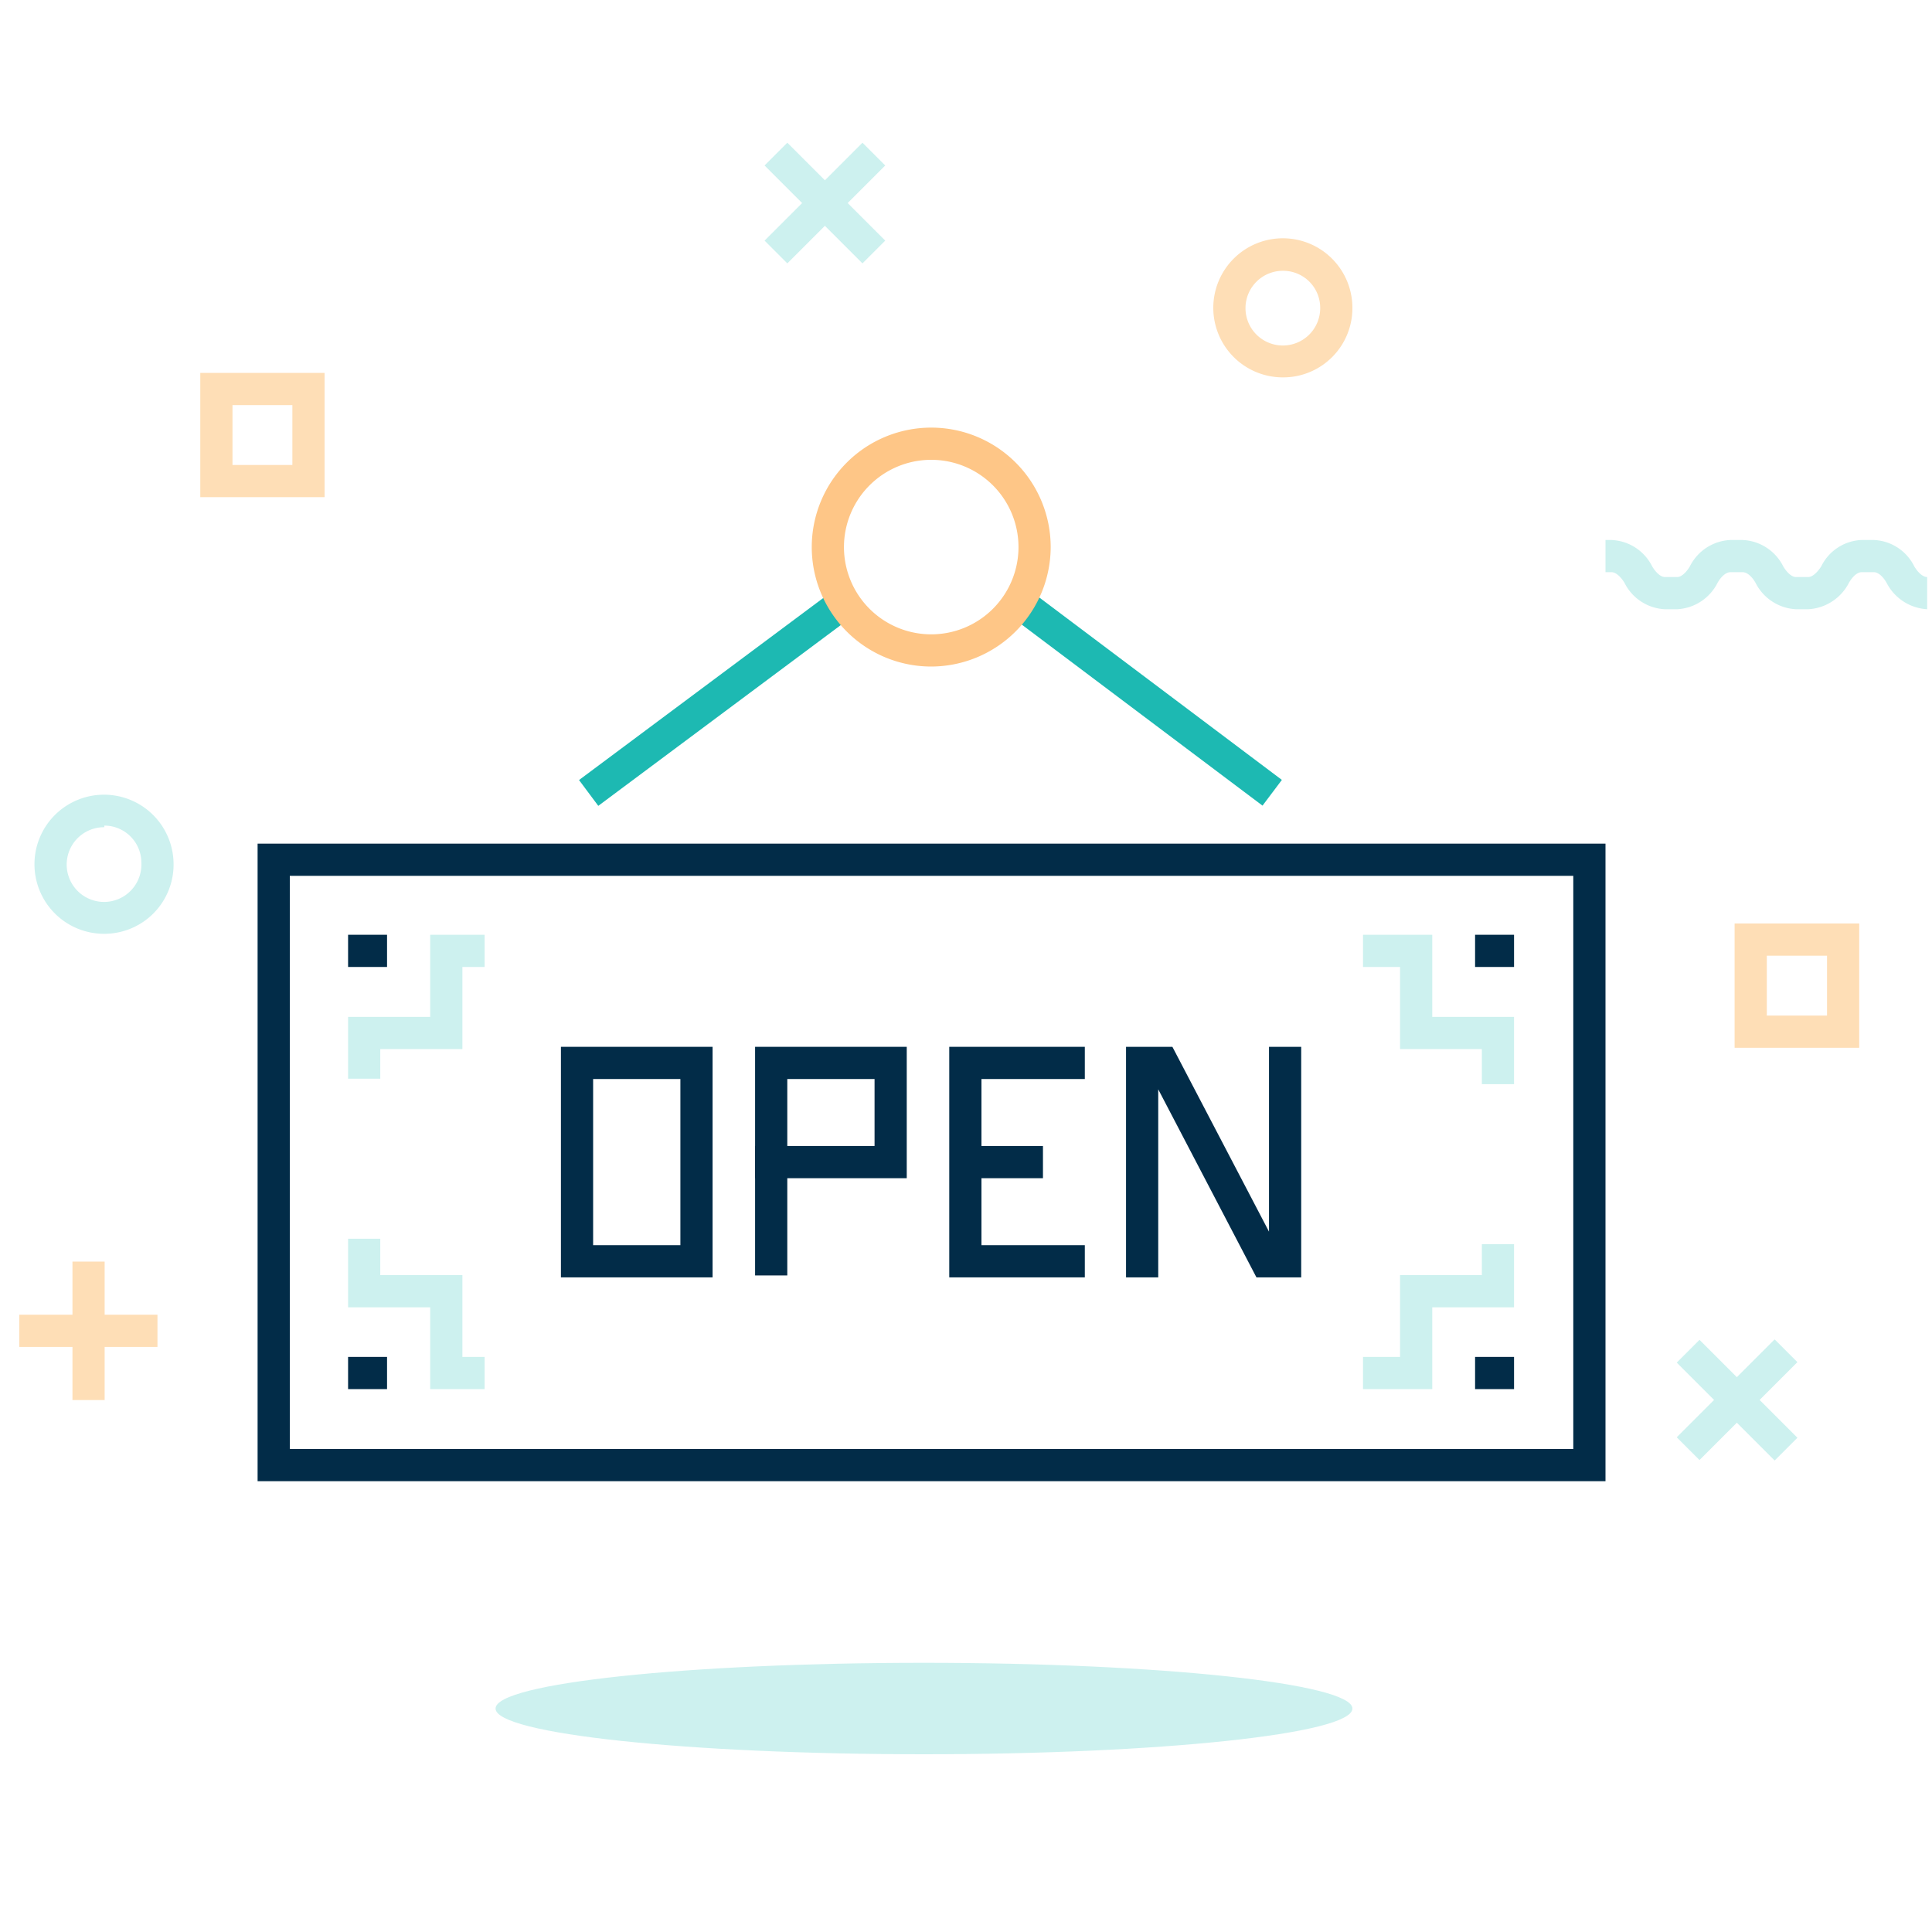 <svg id="Layer_1" data-name="Layer 1" xmlns="http://www.w3.org/2000/svg" viewBox="0 0 60 60"><defs><style>.cls-1{fill:#fedeb6;}.cls-2{fill:#cdf1ef;}.cls-3{fill:#1db9b2;}.cls-4{fill:#022c48;}.cls-5{fill:#fec687;}</style></defs><title>Open Sign- On Light</title><rect class="cls-1" x="2.25" y="39.18" width="1" height="4.3"/><rect class="cls-1" x="0.6" y="40.83" width="4.29" height="1"/><rect class="cls-2" x="53.44" y="41.33" width="1" height="4.3" transform="translate(-14.94 50.88) rotate(-45)"/><rect class="cls-2" x="51.8" y="42.97" width="4.3" height="1" transform="translate(-14.94 50.88) rotate(-45)"/><rect class="cls-2" x="25.12" y="4.16" width="1" height="4.3" transform="translate(3.04 19.96) rotate(-45)"/><rect class="cls-2" x="23.47" y="5.81" width="4.3" height="1" transform="translate(3.04 19.96) rotate(-45)"/><path class="cls-2" d="M59.85,18.92a1.51,1.51,0,0,1-1.26-.82c-.12-.21-.27-.33-.39-.33h-.39c-.12,0-.27.12-.39.33a1.51,1.51,0,0,1-1.26.82h-.39a1.49,1.49,0,0,1-1.25-.82c-.12-.21-.27-.33-.4-.33h-.38c-.13,0-.28.12-.4.33a1.49,1.49,0,0,1-1.25.82H51.7a1.48,1.48,0,0,1-1.25-.82c-.13-.21-.28-.33-.4-.33h-.19v-1h.19a1.48,1.48,0,0,1,1.26.82c.12.2.27.33.39.33h.39c.12,0,.27-.13.39-.33a1.48,1.48,0,0,1,1.26-.82h.38a1.48,1.48,0,0,1,1.26.82c.12.2.27.33.39.33h.39c.12,0,.27-.13.4-.33a1.46,1.46,0,0,1,1.25-.82h.39a1.47,1.47,0,0,1,1.25.82c.12.2.27.33.4.33Z"/><path class="cls-1" d="M39.86,11.72A2.16,2.16,0,1,1,42,9.57,2.15,2.15,0,0,1,39.86,11.72Zm0-3.31A1.16,1.16,0,1,0,41,9.57,1.15,1.15,0,0,0,39.86,8.41Z"/><path class="cls-2" d="M3.24,29A2.16,2.16,0,1,1,5.39,26.8,2.15,2.15,0,0,1,3.24,29Zm0-3.31A1.16,1.16,0,1,0,4.39,26.8,1.15,1.15,0,0,0,3.24,25.64Z"/><path class="cls-1" d="M10.08,15.44H6.22V11.58h3.86Zm-2.86-1H9.08V12.58H7.22Z"/><path class="cls-1" d="M57.74,32.54H53.87V28.68h3.87Zm-2.87-1h1.87V29.68H54.87Z"/><path class="cls-2" d="M42,53.06c0,.79-6,1.42-13.31,1.42s-13.3-.63-13.3-1.42,6-1.42,13.3-1.42S42,52.28,42,53.06Z"/><rect class="cls-3" x="17.31" y="21.19" width="9.8" height="1" transform="translate(-8.56 17.58) rotate(-36.7)"/><rect class="cls-3" x="35.07" y="16.74" width="1" height="9.85" transform="translate(-3.12 37.07) rotate(-53.06)"/><path class="cls-4" d="M49.86,46H8V26.2H49.86ZM9,45H48.86V27.2H9Z"/><polygon class="cls-2" points="47.02 33.67 46.02 33.67 46.02 32.58 43.48 32.58 43.48 30.03 42.33 30.03 42.33 29.03 44.48 29.03 44.48 31.58 47.02 31.58 47.02 33.67"/><polygon class="cls-2" points="44.48 43.14 42.33 43.14 42.33 42.14 43.48 42.14 43.48 39.6 46.02 39.6 46.02 38.64 47.02 38.64 47.02 40.6 44.48 40.6 44.48 43.14"/><polygon class="cls-2" points="15.05 43.14 13.36 43.14 13.36 40.6 10.81 40.6 10.81 38.47 11.81 38.47 11.81 39.6 14.36 39.6 14.36 42.14 15.05 42.14 15.05 43.14"/><polygon class="cls-2" points="11.81 33.5 10.81 33.5 10.81 31.58 13.36 31.58 13.36 29.03 15.05 29.03 15.05 30.03 14.36 30.03 14.36 32.58 11.81 32.58 11.81 33.5"/><rect class="cls-4" x="10.81" y="29.03" width="1.21" height="1"/><rect class="cls-4" x="45.81" y="29.03" width="1.21" height="1"/><rect class="cls-4" x="10.81" y="42.14" width="1.21" height="1"/><rect class="cls-4" x="45.81" y="42.14" width="1.21" height="1"/><path class="cls-4" d="M22.13,39.67H17.42V32.51h4.71Zm-3.71-1h2.71V33.51H18.42Z"/><path class="cls-4" d="M28.16,36.59H23.45V32.51h4.71Zm-3.71-1h2.71V33.51H24.45Z"/><rect class="cls-4" x="23.45" y="35.59" width="1" height="4.02"/><polygon class="cls-4" points="33.69 39.67 29.48 39.67 29.48 32.51 33.69 32.51 33.69 33.51 30.48 33.51 30.48 38.67 33.69 38.67 33.69 39.67"/><rect class="cls-4" x="29.98" y="35.59" width="2.41" height="1"/><polygon class="cls-4" points="40.41 39.67 39.02 39.67 35.97 33.83 35.97 39.67 34.97 39.67 34.97 32.51 36.41 32.51 39.41 38.25 39.41 32.51 40.41 32.51 40.41 39.67"/><path class="cls-5" d="M28.92,20.7A3.71,3.71,0,1,1,32.63,17,3.72,3.72,0,0,1,28.92,20.7Zm0-6.42A2.71,2.71,0,1,0,31.63,17,2.71,2.71,0,0,0,28.92,14.28Z"/></svg>